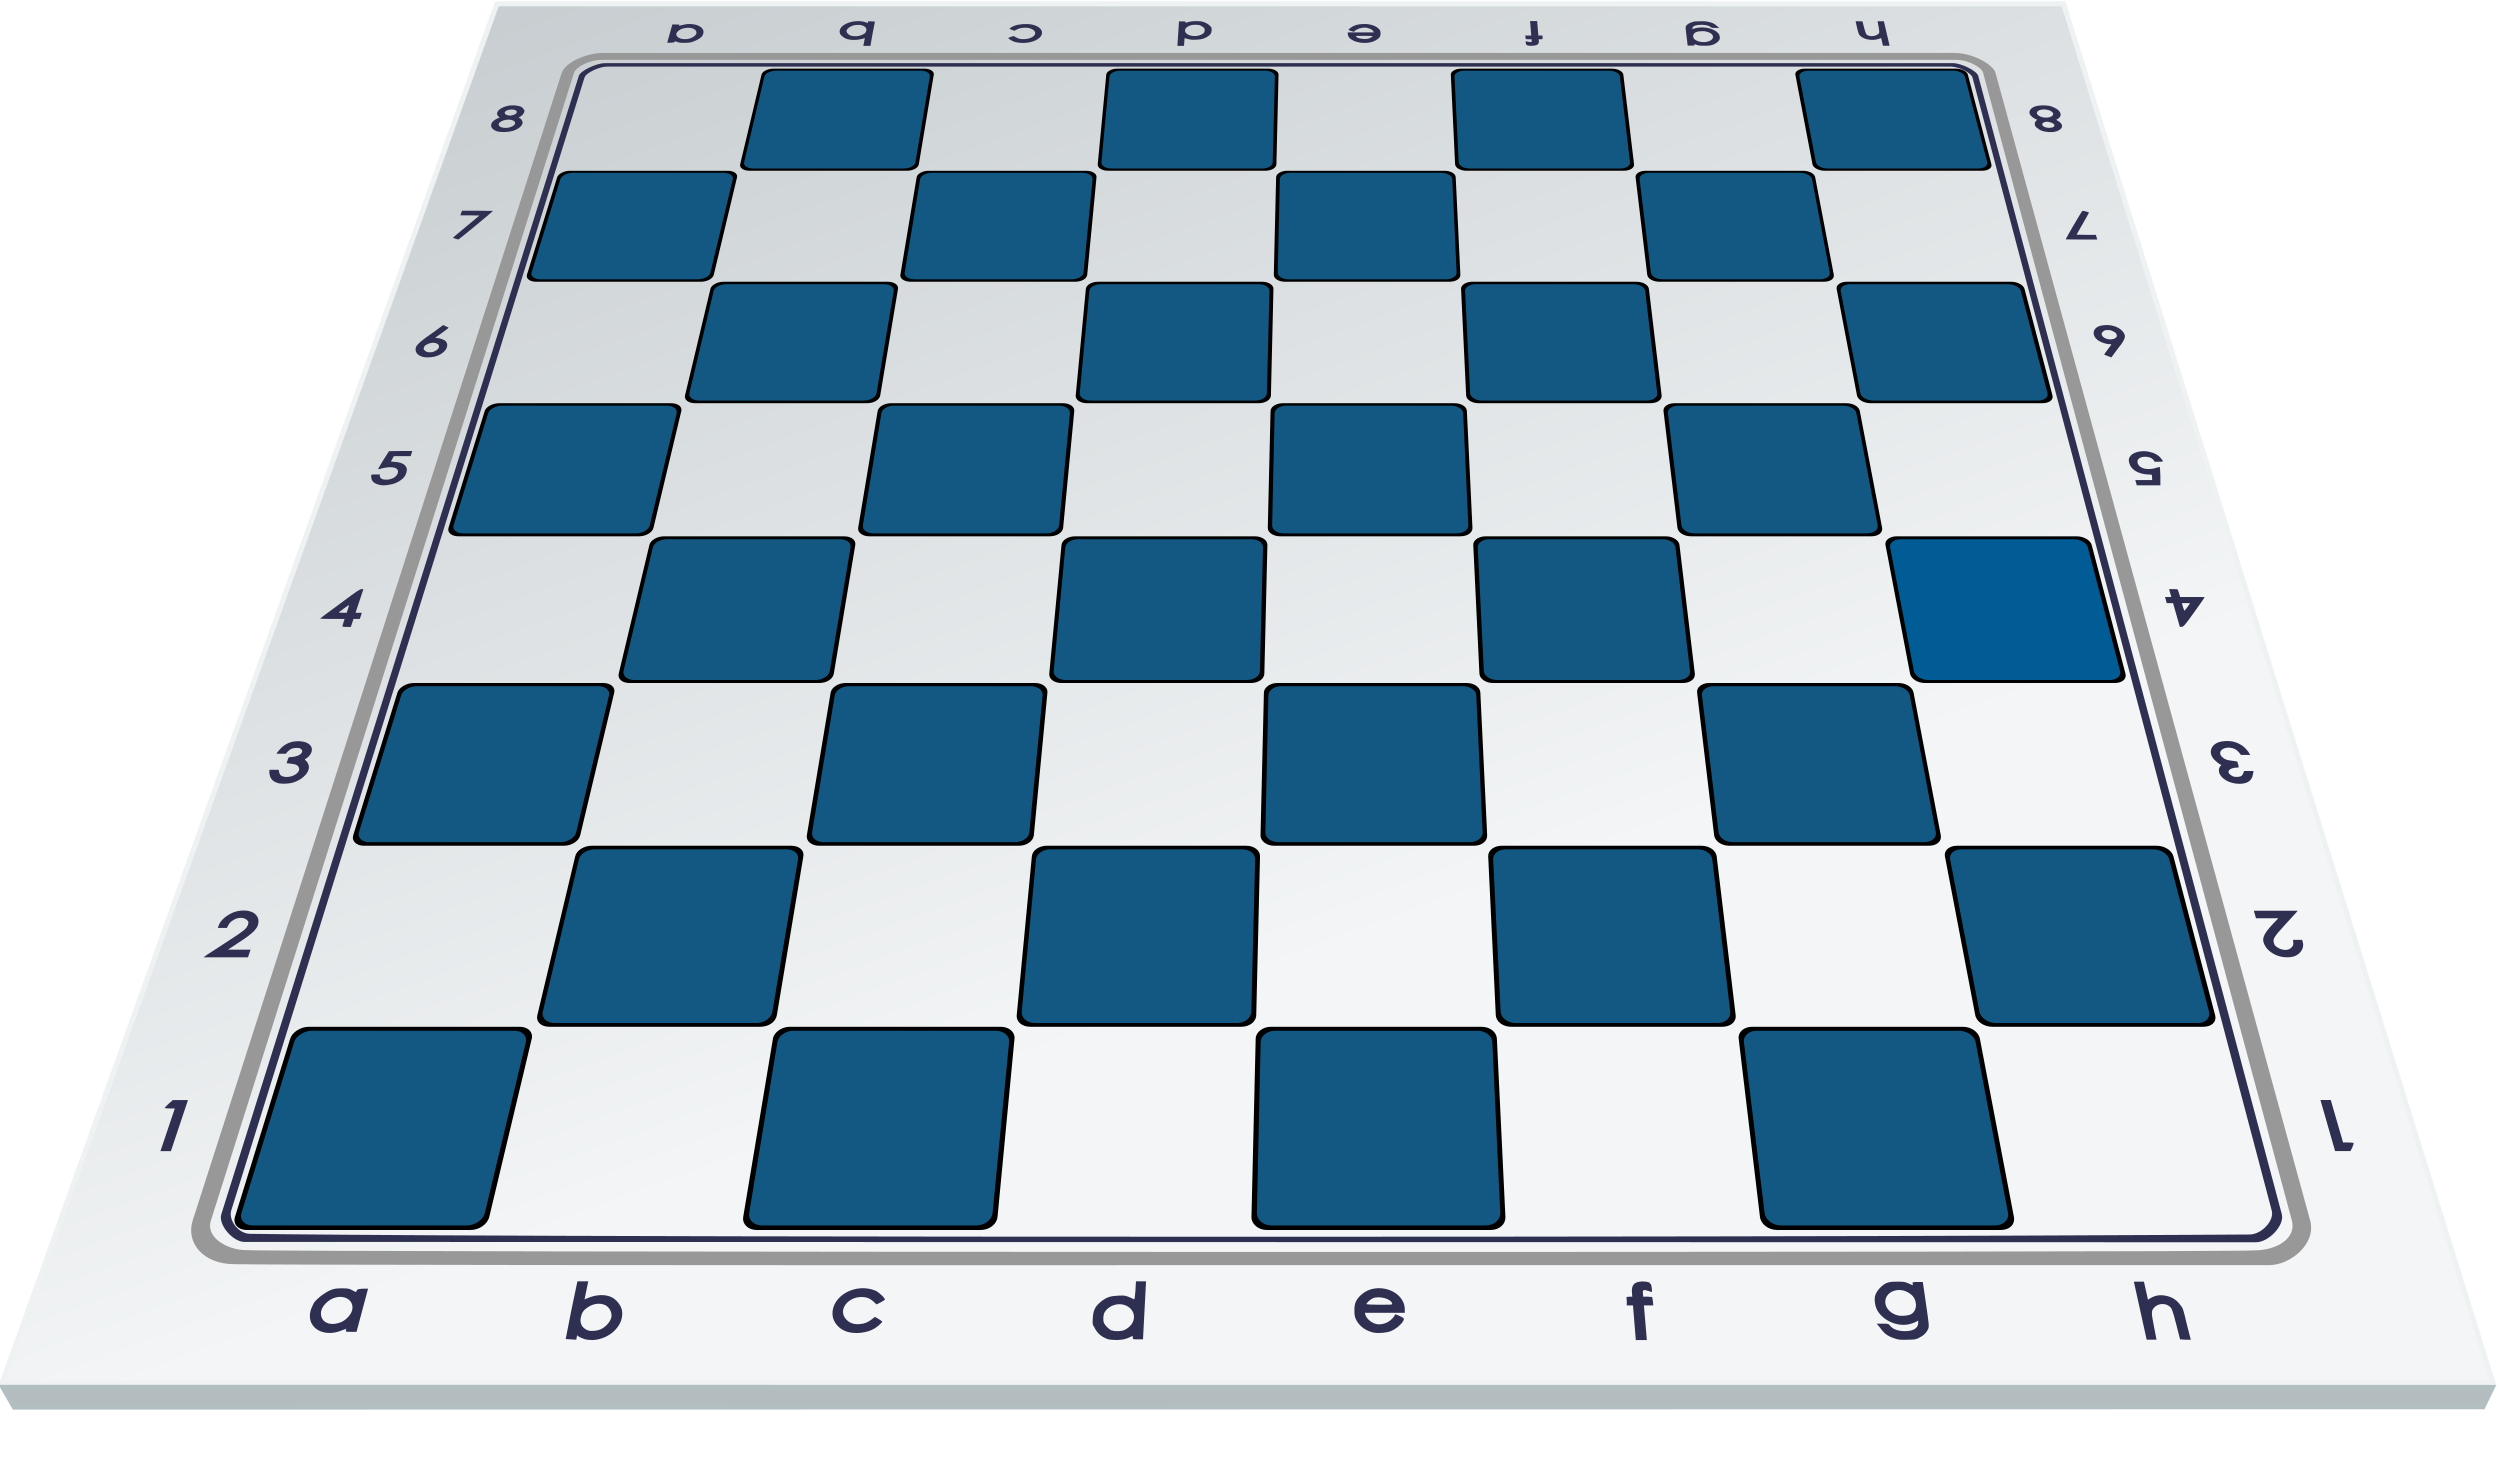 <?xml version="1.0" encoding="UTF-8"?>
<svg width="500" height="295.18" version="1.1" viewBox="0 0 132.292 78.099" xmlns="http://www.w3.org/2000/svg">
 <defs>
  <filter id="c" x="-.03" y="-.054" width="1.06" height="1.108" color-interpolation-filters="sRGB">
   <feGaussianBlur stdDeviation="6.074"/>
  </filter>
  <linearGradient id="d" x1="936" x2="856.49" y1="646.98" y2="428.35" gradientUnits="userSpaceOnUse">
   <stop stop-color="#f3f5f6" offset="0"/>
   <stop stop-color="#c7cdd0" offset="1"/>
  </linearGradient>
 </defs>
 <g transform="translate(0 -218.9)">
  <g transform="matrix(.271 0 0 .271 -102.98 303.06)">
   <path transform="matrix(.939 0 0 .929 39.728 -5.793)" d="m475.73-301.72h305.9l83.863 269.33h-486.38l96.623-269.33" fill="#424242" fill-rule="evenodd" filter="url(#c)" style="paint-order:normal"/>
   <g transform="translate(-279.09 -777.66)">
    <path d="m756.12 467.84h305.9l83.863 269.33h-486.38l96.623-269.33" fill="url(#d)" fill-rule="evenodd"/>
    <path d="m706.82 709.61c-2.246 0-5.163-3.345-4.514-5.411l69.806-222.28c0.325-1.034 3.493-2.492 5.149-2.492h263.08c1.807 0 4.778 1.544 5.031 2.492l59.276 222.28c0.568 2.129-2.508 5.475-5.054 5.475-2.546 0-389.63-0.063-392.77-0.063m391.56-1.456c2.241 0 4.831-2.642 4.303-4.642l-58.439-221.28c-0.228-0.864-2.622-2.124-4.28-2.124h-262.36c-1.458 0-4.094 1.203-4.381 2.124-0.324 1.04-68.319 219.1-68.977 221.22-0.584 1.874 1.337 4.578 3.728 4.578 1.718 0 29.506 0.569 195.17 0.569 139.87 0 193.89-0.442 195.23-0.442" fill="#2f2f51"/>
    <path d="m704.82 713.95c-6.102 0-9.493-4.212-8.095-8.562l42.948-133.56s29.085-90.452 29.085-90.452c0.662-2.06 4.763-3.932 8.161-3.932h263.86c3.398 0 7.496 2.186 7.974 3.932l24.8 90.452 36.62 133.56c1.28 4.667-3.929 8.755-7.998 8.755h-198.03c-108.9 0.064-198.61-0.064-199.33-0.193m394.36-2.686c4.803 0 8.322-2.539 7.441-5.813l-35.949-133.63-24.35-90.51c-0.324-1.203-3.132-2.514-5.087-2.514h-264.84c-2.055 0-4.834 1.339-5.206 2.514l-28.638 90.51-42.28 133.63c-1.076 3.4 3.433 5.749 6.735 5.749 3.168 0.446 388.9 0.51 392.16 0.064" fill="#989898"/>
    <path d="m770.43 500.45h30.73c1.206 0 2.016 0.561 1.845 1.279l-4.53 19.005c-0.193 0.811-1.316 1.387-2.576 1.387h-32.092c-1.205 0-2.067-0.576-1.815-1.387l5.891-19.005c0.223-0.718 1.393-1.279 2.546-1.279" fill-rule="evenodd"/>
    <path d="m770.94 500.85h29.496c1.102 0 1.912 0.562 1.747 1.25l-4.371 18.225c-0.178 0.742-1.301 1.317-2.45 1.317h-30.749c-1.149 0-1.956-0.575-1.727-1.317l5.622-18.225c0.212-0.688 1.33-1.25 2.432-1.25" fill="#135883" fill-rule="evenodd"/>
    <path d="m756.56 545.84h33.582c1.318 0 2.19 0.67 1.985 1.528l-5.432 22.79c-0.223 0.936-1.48 1.67-2.862 1.67h-35.215c-1.322 0-2.236-0.734-1.946-1.67l7.064-22.79c0.266-0.858 1.562-1.528 2.823-1.528" fill-rule="evenodd"/>
    <path d="m757.1 546.32h32.236c1.205 0 2.076 0.671 1.888 1.456l-5.251 21.891c-0.214 0.893-1.461 1.586-2.722 1.586h-33.738c-1.261 0-2.128-0.692-1.852-1.586l6.753-21.891c0.242-0.785 1.482-1.456 2.686-1.456" fill="#135883" fill-rule="evenodd"/>
    <path d="m739.87 600.47h37.015c1.453 0 2.385 0.859 2.147 1.857l-6.644 27.874c-0.274 1.148-1.687 2.049-3.218 2.049h-39.011c-1.465 0-2.45-0.901-2.094-2.049l8.64-27.874c0.309-0.998 1.776-1.857 3.165-1.857" fill-rule="evenodd"/>
    <path d="m740.44 601.1h35.537c1.328 0 2.271 0.815 2.042 1.77l-6.411 26.731c-0.263 1.096-1.663 1.945-3.06 1.945h-37.371c-1.396 0-2.331-0.849-1.993-1.945l8.246-26.731c0.294-0.954 1.684-1.77 3.012-1.77" fill="#135883" fill-rule="evenodd"/>
    <path d="m719.36 667.6h41.232c1.618 0 2.631 1.066 2.336 2.305l-8.295 34.801c-0.343 1.441-1.956 2.573-3.672 2.573h-43.725c-1.642 0-2.708-1.132-2.262-2.573l10.787-34.801c0.384-1.239 2.051-2.305 3.599-2.305" fill-rule="evenodd"/>
    <path d="m719.96 668.38h39.591c1.479 0 2.505 1.012 2.22 2.197l-8.005 33.374c-0.315 1.313-1.927 2.442-3.492 2.442h-41.881c-1.565 0-2.558-1.129-2.153-2.442l10.295-33.374c0.365-1.185 1.946-2.197 3.425-2.197" fill="#135883" fill-rule="evenodd"/>
    <path d="m810.13 480.51h29.427c1.207 0 1.972 0.545 1.866 1.177l-2.917 17.487c-0.119 0.713-1.104 1.272-2.362 1.272h-30.678c-1.206 0-2.017-0.559-1.847-1.272l4.168-17.487c0.151-0.632 1.186-1.177 2.343-1.177" fill-rule="evenodd"/>
    <path d="m810.64 480.91h28.244c1.108 0 1.877 0.517 1.775 1.121l-2.823 16.77c-0.109 0.65-1.094 1.208-2.247 1.208h-29.393c-1.153 0-1.963-0.558-1.81-1.208l3.974-16.77c0.143-0.604 1.172-1.121 2.28-1.121" fill="#135883" fill-rule="evenodd"/>
    <path d="m800.39 522.12h32.037c1.314 0 2.138 0.645 2.013 1.395l-3.471 20.804c-0.142 0.851-1.228 1.519-2.603 1.519h-33.525c-1.318 0-2.19-0.668-1.988-1.519l4.959-20.804c0.179-0.749 1.318-1.395 2.578-1.395" fill-rule="evenodd"/>
    <path d="m800.94 522.6h30.751c1.206 0 2.04 0.579 1.914 1.329l-3.358 19.951c-0.131 0.776-1.216 1.442-2.476 1.442h-32.118c-1.26 0-2.132-0.667-1.948-1.442l4.728-19.951c0.178-0.751 1.302-1.329 2.508-1.329" fill="#135883" fill-rule="evenodd"/>
    <path d="m788.76 571.83h35.155c1.442 0 2.334 0.777 2.184 1.68l-4.191 25.119c-0.18 1.079-1.382 1.845-2.898 1.845h-36.951c-1.453 0-2.407-0.766-2.15-1.845l5.987-25.119c0.215-0.903 1.482-1.68 2.864-1.68" fill-rule="evenodd"/>
    <path d="m789.35 572.4h33.747c1.323 0 2.229 0.697 2.076 1.601l-4.062 24.132c-0.159 0.942-1.368 1.752-2.756 1.752h-35.4c-1.388 0-2.332-0.81-2.109-1.752l5.718-24.132c0.214-0.904 1.462-1.601 2.786-1.601" fill="#135883" fill-rule="evenodd"/>
    <path d="m774.63 632.25h38.945c1.598 0 2.579 0.904 2.385 2.063l-5.171 30.996c-0.223 1.338-1.578 2.288-3.267 2.288h-41.162c-1.618 0-2.658-0.951-2.339-2.288l7.388-30.996c0.276-1.159 1.69-2.063 3.221-2.063" fill-rule="evenodd"/>
    <path d="m775.26 632.95h37.389c1.466 0 2.455 0.855 2.268 1.966l-5.003 29.723c-0.206 1.224-1.57 2.228-3.116 2.228h-39.429c-1.546 0-2.573-1.004-2.284-2.228l7.043-29.723c0.263-1.111 1.665-1.966 3.132-1.966" fill="#135883" fill-rule="evenodd"/>
    <path d="m840.44 500.45h30.73c1.206 0 2.097 0.561 2.028 1.279l-1.809 19.005c-0.077 0.811-1.118 1.387-2.377 1.387h-32.092c-1.205 0-2.149-0.576-2.014-1.387l3.171-19.005c0.12-0.718 1.21-1.279 2.363-1.279" fill-rule="evenodd"/>
    <path d="m841.01 500.85h29.496c1.102 0 1.993 0.562 1.926 1.25 0 0-1.762 18.225-1.762 18.225-0.072 0.742-1.112 1.317-2.261 1.317h-30.749c-1.204 0-2.039-0.575-1.916-1.317l3.013-18.225c0.114-0.688 1.099-1.25 2.253-1.25" fill="#135883" fill-rule="evenodd"/>
    <path d="m833.07 545.84h33.582c1.318 0 2.286 0.67 2.204 1.528 0 0-2.17 22.79-2.17 22.79-0.089 0.936-1.241 1.67-2.623 1.67h-35.215c-1.322 0-2.341-0.734-2.185-1.67l3.802-22.79c0.143-0.858 1.344-1.528 2.604-1.528" fill-rule="evenodd"/>
    <path d="m833.68 546.32h32.236c1.205 0 2.172 0.671 2.096 1.456l-2.117 21.891c-0.086 0.893-1.234 1.586-2.495 1.586h-33.738c-1.321 0-2.227-0.692-2.079-1.586l3.619-21.891c0.13-0.785 1.216-1.456 2.478-1.456" fill="#135883" fill-rule="evenodd"/>
    <path d="m824.19 600.47h37.015c1.453 0 2.508 0.859 2.413 1.857l-2.654 27.874c-0.109 1.148-1.393 2.049-2.925 2.049h-39.011c-1.465 0-2.579-0.901-2.388-2.049l4.65-27.874c0.166-0.998 1.51-1.857 2.899-1.857" fill-rule="evenodd"/>
    <path d="m824.85 601.1h35.537c1.328 0 2.387 0.815 2.295 1.77 0 0-2.585 26.731-2.585 26.731-0.106 1.096-1.385 1.945-2.781 1.945h-37.371c-1.463 0-2.453-0.849-2.272-1.945l4.419-26.731c0.158-0.954 1.367-1.77 2.759-1.77" fill="#135883" fill-rule="evenodd"/>
    <path d="m813.29 667.6h41.232c1.618 0 2.783 1.066 2.666 2.305l-3.313 34.801c-0.137 1.441-1.588 2.573-3.304 2.573h-43.725c-1.642 0-2.87-1.132-2.63-2.573l5.806-34.801c0.207-1.239 1.721-2.305 3.269-2.305" fill-rule="evenodd"/>
    <path d="m814.01 668.38h39.591c1.479 0 2.65 1.012 2.535 2.197 0 0-3.227 33.374-3.227 33.374-0.127 1.313-1.578 2.442-3.143 2.442h-41.881c-1.639 0-2.72-1.129-2.503-2.442l5.518-33.374c0.196-1.185 1.561-2.197 3.111-2.197" fill="#135883" fill-rule="evenodd"/>
    <path d="m877.28 480.51h29.427c1.157 0 2.05 0.545 2.035 1.177l-0.414 17.487c-0.017 0.713-0.974 1.272-2.18 1.272h-30.678c-1.206 0-2.097-0.559-2.029-1.272l1.665-17.487c0.06-0.632 1.017-1.177 2.174-1.177" fill-rule="evenodd"/>
    <path d="m877.8 480.91h28.294c1.108 0 1.95 0.517 1.935 1.121l-0.422 16.77c-0.016 0.65-0.921 1.208-2.074 1.208h-29.445c-1.1 0-1.991-0.558-1.93-1.208l1.573-16.77c0.057-0.604 1.011-1.121 2.069-1.121" fill="#135883" fill-rule="evenodd"/>
    <path d="m873.5 522.12h32.037c1.26 0 2.23 0.645 2.212 1.395l-0.493 20.804c-0.02 0.851-1.067 1.519-2.386 1.519h-33.525c-1.318 0-2.286-0.668-2.205-1.519l1.981-20.804c0.071-0.749 1.119-1.395 2.378-1.395" fill-rule="evenodd"/>
    <path d="m874.06 522.6h30.806c1.206 0 2.123 0.579 2.104 1.329l-0.503 19.951c-0.019 0.776-1.01 1.442-2.269 1.442h-32.175c-1.202 0-2.17-0.667-2.097-1.442l1.872-19.951c0.07-0.751 1.111-1.329 2.262-1.329" fill="#135883" fill-rule="evenodd"/>
    <path d="m868.99 571.83h35.155c1.382 0 2.445 0.777 2.424 1.68l-0.595 25.119c-0.025 1.079-1.181 1.845-2.634 1.845h-36.951c-1.453 0-2.517-0.766-2.414-1.845l2.391-25.119c0.086-0.903 1.242-1.68 2.624-1.68" fill-rule="evenodd"/>
    <path d="m869.6 572.4h33.807c1.323 0 2.329 0.697 2.306 1.601l-0.608 24.132c-0.024 0.942-1.117 1.752-2.505 1.752h-35.463c-1.325 0-2.385-0.81-2.297-1.752l2.264-24.132c0.085-0.904 1.233-1.601 2.496-1.601" fill="#135883" fill-rule="evenodd"/>
    <path d="m863.5 632.25h38.945c1.531 0 2.708 0.904 2.681 2.063l-0.734 30.996c-0.032 1.338-1.321 2.288-2.939 2.288h-41.162c-1.618 0-2.794-0.951-2.667-2.288l2.951-30.996c0.11-1.159 1.395-2.063 2.926-2.063" fill-rule="evenodd"/>
    <path d="m864.17 632.95h37.456c1.466 0 2.578 0.855 2.55 1.966l-0.749 29.723c-0.031 1.224-1.251 2.228-2.797 2.228h-39.5c-1.476 0-2.647-1.004-2.532-2.228l2.788-29.723c0.104-1.111 1.384-1.966 2.784-1.966" fill="#135883" fill-rule="evenodd"/>
    <path d="m910.45 500.45h30.678c1.259 0 2.177 0.561 2.211 1.279l0.909 19.005c0.039 0.811-0.865 1.387-2.179 1.387h-32.037c-1.205 0-2.232-0.576-2.212-1.387l0.45-19.005c0.017-0.718 1.027-1.279 2.18-1.279" fill-rule="evenodd"/>
    <path d="m911.07 500.85h29.496c1.102 0 2.073 0.562 2.105 1.25l0.846 18.225c0.035 0.742-0.924 1.317-2.073 1.317h-30.749c-1.204 0-2.121-0.575-2.104-1.317l0.404-18.225c0.015-0.688 0.92-1.25 2.075-1.25" fill="#135883" fill-rule="evenodd"/>
    <path d="m909.57 545.84h33.525c1.375 0 2.382 0.67 2.423 1.528l1.09 22.79c0.045 0.936-0.942 1.67-2.384 1.67h-35.155c-1.322 0-2.446-0.734-2.424-1.67l0.54-22.79c0.02-0.858 1.125-1.528 2.386-1.528" fill-rule="evenodd"/>
    <path d="m910.25 546.32h32.236c1.205 0 2.268 0.671 2.305 1.456l1.016 21.891c0.042 0.893-1.007 1.586-2.268 1.586h-33.738c-1.321 0-2.326-0.692-2.306-1.586l0.486-21.891c0.017-0.785 1.007-1.456 2.269-1.456" fill="#135883" fill-rule="evenodd"/>
    <path d="m908.52 600.47h36.951c1.516 0 2.631 0.859 2.679 1.857l1.333 27.874c0.055 1.148-1.034 2.049-2.631 2.049h-38.945c-1.464 0-2.708-0.901-2.681-2.049l0.66-27.874c0.024-0.998 1.244-1.857 2.634-1.857" fill-rule="evenodd"/>
    <path d="m909.27 601.1h35.537c1.328 0 2.504 0.815 2.548 1.77l1.241 26.731c0.051 1.096-1.107 1.945-2.503 1.945h-37.371c-1.463 0-2.575-0.849-2.55-1.945l0.593-26.731c0.021-0.954 1.114-1.77 2.505-1.77" fill="#135883" fill-rule="evenodd"/>
    <path d="m907.22 667.6h41.162c1.689 0 2.936 1.066 2.995 2.305 0 0 1.665 34.801 1.665 34.801 0.069 1.441-1.145 2.573-2.936 2.573h-43.651c-1.641 0-3.032-1.132-2.998-2.573l0.824-34.801c0.029-1.239 1.391-2.305 2.939-2.305" fill-rule="evenodd"/>
    <path d="m908.05 668.38h39.591c1.479 0 2.794 1.012 2.849 2.197l1.55 33.374c0.061 1.313-1.228 2.442-2.793 2.442h-41.881c-1.639 0-2.881-1.129-2.852-2.442l0.74-33.374c0.026-1.185 1.246-2.197 2.796-2.197" fill="#135883" fill-rule="evenodd"/>
    <path d="m944.39 480.51h29.477c1.157 0 2.127 0.545 2.203 1.177l2.089 17.487c0.085 0.713-0.792 1.272-1.998 1.272h-30.73c-1.154 0-2.177-0.559-2.211-1.272l-0.836-17.487c-0.03-0.632 0.899-1.177 2.006-1.177" fill-rule="evenodd"/>
    <path d="m945.01 480.91h28.294c1.108 0 2.024 0.517 2.096 1.121l1.978 16.77c0.077 0.65-0.748 1.208-1.901 1.208h-29.445c-1.1 0-2.071-0.558-2.103-1.208l-0.827-16.77c-0.03-0.604 0.851-1.121 1.908-1.121" fill="#135883" fill-rule="evenodd"/>
    <path d="m946.56 522.12h32.092c1.26 0 2.322 0.645 2.412 1.395l2.485 20.804c0.102 0.851-0.85 1.519-2.168 1.519h-33.582c-1.261 0-2.381-0.668-2.422-1.519l-0.995-20.804c-0.036-0.749 0.974-1.395 2.179-1.395" fill-rule="evenodd"/>
    <path d="m947.24 522.6h30.806c1.206 0 2.206 0.579 2.295 1.329l2.353 19.951c0.091 0.776-0.803 1.442-2.063 1.442h-32.175c-1.202 0-2.266-0.667-2.304-1.442l-0.984-19.951c-0.037-0.751 0.921-1.329 2.072-1.329" fill="#135883" fill-rule="evenodd"/>
    <path d="m949.15 571.83h35.215c1.382 0 2.557 0.777 2.665 1.68l3.001 25.119c0.129 1.079-0.917 1.845-2.369 1.845h-37.015c-1.39 0-2.626-0.766-2.678-1.845l-1.201-25.119c-0.043-0.903 1.061-1.68 2.383-1.68" fill-rule="evenodd"/>
    <path d="m949.91 572.4h33.807c1.323 0 2.428 0.697 2.535 1.601l2.846 24.132c0.111 0.942-0.866 1.752-2.254 1.752h-35.463c-1.325 0-2.501-0.81-2.547-1.752l-1.19-24.132c-0.045-0.904 1.004-1.601 2.267-1.601" fill="#135883" fill-rule="evenodd"/>
    <path d="m952.31 632.25h39.011c1.531 0 2.837 0.904 2.976 2.063l3.703 30.996c0.16 1.338-0.993 2.288-2.611 2.288h-41.232c-1.548 0-2.93-0.951-2.994-2.288 0 0-1.482-30.996-1.482-30.996-0.055-1.159 1.166-2.063 2.631-2.063" fill-rule="evenodd"/>
    <path d="m953.15 632.95h37.456c1.466 0 2.7 0.855 2.831 1.966l3.506 29.723c0.144 1.224-0.932 2.228-2.478 2.228h-39.5c-1.476 0-2.791-1.004-2.851-2.228l-1.466-29.723c-0.055-1.111 1.103-1.966 2.502-1.966" fill="#135883" fill-rule="evenodd"/>
    <path d="m980.46 500.45h30.678c1.258 0 2.257 0.561 2.394 1.279l3.629 19.005c0.155 0.811-0.666 1.387-1.98 1.387h-32.037c-1.26 0-2.314-0.576-2.411-1.387l-2.27-19.005c-0.086-0.718 0.791-1.279 1.997-1.279" fill-rule="evenodd"/>
    <path d="m981.14 500.85h29.443c1.155 0 2.206 0.562 2.336 1.25l3.455 18.225c0.141 0.742-0.735 1.317-1.939 1.317h-30.694c-1.204 0-2.203-0.575-2.293-1.317l-2.204-18.225c-0.083-0.688 0.741-1.25 1.896-1.25" fill="#135883" fill-rule="evenodd"/>
    <path d="m986.08 545.84h33.525c1.375 0 2.477 0.67 2.641 1.528l4.352 22.79c0.179 0.936-0.703 1.67-2.145 1.67h-35.155c-1.382 0-2.551-0.734-2.663-1.67l-2.722-22.79c-0.102-0.858 0.849-1.528 2.167-1.528" fill-rule="evenodd"/>
    <path d="m986.83 546.32h32.178c1.262 0 2.422 0.671 2.57 1.456l4.15 21.891c0.169 0.893-0.78 1.586-2.101 1.586h-33.678c-1.321 0-2.425-0.692-2.533-1.586l-2.648-21.891c-0.095-0.785 0.799-1.456 2.061-1.456" fill="#135883" fill-rule="evenodd"/>
    <path d="m992.84 600.47h36.951c1.516 0 2.754 0.859 2.944 1.857l5.323 27.874c0.219 1.148-0.741 2.049-2.338 2.049h-38.945c-1.531 0-2.837-0.901-2.974-2.049l-3.33-27.874c-0.119-0.998 0.915-1.857 2.368-1.857" fill-rule="evenodd"/>
    <path d="m993.68 601.1h35.473c1.391 0 2.684 0.815 2.865 1.77l5.068 26.731c0.208 1.096-0.828 1.945-2.291 1.945h-37.305c-1.463 0-2.696-0.849-2.829-1.945l-3.233-26.731c-0.115-0.954 0.861-1.77 2.252-1.77" fill="#135883" fill-rule="evenodd"/>
    <path d="m1001.2 667.6h41.162c1.689 0 3.088 1.066 3.325 2.305l6.646 34.801c0.275 1.441-0.777 2.573-2.568 2.573h-43.651c-1.716 0-3.194-1.132-3.367-2.573l-4.157-34.801c-0.148-1.239 0.991-2.305 2.61-2.305" fill-rule="evenodd"/>
    <path d="m1002.1 668.38h39.52c1.55 0 3.01 1.012 3.234 2.197l6.327 33.374c0.249 1.313-0.878 2.442-2.518 2.442h-41.807c-1.639 0-3.043-1.129-3.202-2.442l-4.037-33.374c-0.143-1.185 0.932-2.197 2.482-2.197" fill="#135883" fill-rule="evenodd"/>
    <path d="m1011.5 480.51h29.477c1.157 0 2.205 0.545 2.371 1.177l4.592 17.487c0.187 0.713-0.61 1.272-1.816 1.272h-30.73c-1.154 0-2.257-0.559-2.393-1.272l-3.34-17.487c-0.121-0.632 0.731-1.177 1.838-1.177" fill-rule="evenodd"/>
    <path d="m1012.2 480.91h28.294c1.057 0 2.098 0.517 2.256 1.121l4.379 16.77c0.17 0.65-0.628 1.208-1.728 1.208h-29.445c-1.1 0-2.151-0.558-2.276-1.208l-3.228-16.77c-0.116-0.604 0.691-1.121 1.748-1.121" fill="#135883" fill-rule="evenodd"/>
    <path d="m1019.7 522.12h32.092c1.26 0 2.415 0.645 2.612 1.395l5.463 20.804c0.224 0.851-0.633 1.519-1.951 1.519h-33.582c-1.261 0-2.477-0.668-2.64-1.519l-3.973-20.804c-0.143-0.749 0.774-1.395 1.979-1.395" fill-rule="evenodd"/>
    <path d="m1020.4 522.6h30.806c1.151 0 2.289 0.579 2.485 1.329l5.209 19.951c0.203 0.776-0.654 1.442-1.856 1.442h-32.175c-1.202 0-2.361-0.667-2.51-1.442l-3.84-19.951c-0.144-0.751 0.731-1.329 1.882-1.329" fill="#135883" fill-rule="evenodd"/>
    <path d="m1029.4 571.83h35.215c1.382 0 2.668 0.777 2.905 1.68l6.596 25.119c0.283 1.079-0.652 1.845-2.105 1.845h-37.014c-1.39 0-2.736-0.766-2.942-1.845l-4.797-25.119c-0.172-0.903 0.821-1.68 2.143-1.68" fill-rule="evenodd"/>
    <path d="m1030.2 572.4h33.807c1.263 0 2.528 0.697 2.764 1.601l6.301 24.132c0.246 0.942-0.678 1.752-2.004 1.752h-35.463c-1.325 0-2.617-0.81-2.798-1.752l-4.645-24.132c-0.174-0.904 0.775-1.601 2.038-1.601" fill="#015c95" fill-rule="evenodd"/>
    <path d="m1041.2 632.25h39.011c1.531 0 2.967 0.904 3.271 2.063l8.139 30.996c0.351 1.338-0.665 2.288-2.284 2.288h-41.232c-1.548 0-3.066-0.951-3.322-2.288l-5.919-30.996c-0.221-1.159 0.871-2.063 2.336-2.063" fill-rule="evenodd"/>
    <path d="m1042.1 632.95h37.456c1.4 0 2.823 0.855 3.113 1.966l7.761 29.723c0.32 1.224-0.683 2.228-2.159 2.228h-39.5c-1.476 0-2.934-1.004-3.17-2.228l-5.721-29.723c-0.214-1.111 0.821-1.966 2.221-1.966" fill="#135883" fill-rule="evenodd"/>
    <path d="m691.83 687.69s1.396-4.139 1.396-4.139h-1.009c-0.577 0-0.989-0.059-0.969-0.118 0.02-0.059 0.356-0.411 0.783-0.821l0.814-0.703h2.948s-1.654 4.949-1.654 4.949-1.678 5.022-1.678 5.022h-2.043s1.413-4.19 1.413-4.19" fill="#2f2f51"/>
    <path d="m725.95 589.44s0.055-0.348 0.2-0.781c0 0 0.232-0.693 0.232-0.693h-2.411c-1.298 0-2.396-0.043-2.381-0.086 0 0 1.755-1.337 3.882-2.882 3.528-2.641 3.829-2.811 4.211-2.853h0.367l-0.764 2.297-0.77 2.316h1.234l-0.199 0.604s-0.2 0.605-0.2 0.605h-1.236l-0.259 0.779s-0.26 0.782-0.26 0.782h-0.806c-0.434 0-0.791-0.043-0.839-0.087m1.112-3.499c0.144-0.429 0.183-0.729 0.107-0.686-0.152 0.086-1.713 1.245-1.88 1.374-0.091 0.086 0.08 0.129 0.697 0.129h0.802s0.274-0.817 0.274-0.817" fill="#2f2f51"/>
    <path d="m699.48 653.56c0.436-0.268 2.04-1.338 3.62-2.352 3.766-2.44 4.145-2.757 4.409-3.548 0.158-0.474 0.125-0.579-0.128-0.841-0.538-0.63-1.882-0.682-2.794 0-0.516 0.315-0.62 0.42-0.971 1.052 0 0-0.212 0.422-0.212 0.422h-1.776s0.163-0.475 0.163-0.475c0.343-0.999 1.5-1.996 2.92-2.571 1.025-0.418 2.537-0.47 3.433-0.105 0.796 0.261 1.369 0.994 1.416 1.676 0.076 1.421-0.699 2.319-4.182 4.549l-1.768 1.174h4.4s-0.248 0.749-0.248 0.749-0.248 0.751-0.248 0.751h-8.683l0.648-0.483" fill="#2f2f51"/>
    <path d="m713.52 620.06c-0.897-0.241-1.418-0.626-1.693-1.346-0.08-0.336-0.193-0.767-0.127-0.958 0 0-0.015-0.335-0.015-0.335h1.819l0.097 0.478c0.13 0.575 0.439 0.815 1.188 0.91 1.45 0.144 3.023-0.863 2.676-1.771-0.165-0.477-0.539-0.715-1.545-0.81 0 0-0.876-0.095-0.876-0.095s0.209-0.618 0.209-0.618c0.193-0.569 0.193-0.569 0.516-0.569 1.634-0.047 2.808-0.852 2.141-1.56-0.259-0.189-0.373-0.236-0.889-0.236-0.774 0-1.145 0.141-1.708 0.66 0 0-0.419 0.472-0.419 0.472h-1.81l0.162-0.284c0.113-0.142 0.436-0.519 0.743-0.849 0.87-0.847 1.996-1.316 3.348-1.316 1.867 0 2.987 0.892 2.565 2.165-0.157 0.473-0.669 1.041-1.136 1.278-0.242 0.142-0.177 0.142 0.068 0.38 0.163 0.095 0.376 0.428 0.476 0.713 0.499 1.24-0.902 2.918-3.002 3.544-0.864 0.241-2.055 0.289-2.789 0.145" fill="#2f2f51"/>
    <path d="m733.22 561.79c-1.041-0.236-1.587-0.708-1.626-1.454-0.092-0.587-0.092-0.587 0.848-0.587h0.823l-2e-3 0.352c0.076 0.47 0.585 0.706 1.364 0.667 1.015-0.039 1.892-0.549 2.127-1.254 0.365-1.092-1.029-1.481-3.149-0.936-0.275 0.117-0.581 0.156-0.64 0.156-0.117 0 0.285-0.662 0.948-1.748 0.621-0.966 1.13-1.775 1.13-1.775s1.063-0.038 2.287-0.038h2.274l-0.166 0.5s-0.166 0.501-0.166 0.501h-3.271s-0.286 0.502-0.286 0.502c-0.15 0.271-0.287 0.503-0.3 0.542 0 0 0.338 0.039 0.735 0.077 1.789 0.077 2.69 0.893 2.29 2.101-0.22 0.665-0.455 1.018-1.069 1.449-0.556 0.432-1.382 0.787-2.248 0.905-0.879 0.158-1.293 0.158-1.902 0.039" fill="#2f2f51"/>
    <path d="m741.8 536.82c-1.266-0.251-1.816-1.111-1.454-2.003 0.307-0.57 0.962-1.173 3.373-2.836l1.923-1.406 0.53 0.246c0.287 0.14 0.531 0.246 0.519 0.281 0.056 0-0.543 0.457-1.278 0.986-0.724 0.494-1.327 0.954-1.338 0.989 0 0 0.156 0.035 0.38 0.035 0.503 0 1.348 0.319 1.646 0.603 0.948 1.031-0.327 2.675-2.373 3.07-0.656 0.108-1.457 0.144-1.928 0.036m2.256-1.182c0.93-0.429 1.024-1.213 0.222-1.497-0.489-0.213-1.253-0.107-1.81 0.213-0.409 0.214-0.489 0.285-0.598 0.605-0.109 0.321-0.077 0.393 0.231 0.643 0.309 0.25 0.409 0.286 0.915 0.286s0.631-0.036 1.04-0.25" fill="#2f2f51"/>
    <path d="m748.01 513.71c-0.247-0.066-0.482-0.164-0.482-0.164-0.054 0 1.154-1.015 2.574-2.188l2.605-2.169-1.857-0.032h-1.868l0.155-0.451 0.154-0.45h3.037c1.652 0 3.026 0.032 3.026 0.032-0.043 0.129-6.645 5.586-6.753 5.586-0.054 0-0.301-0.066-0.59-0.164" fill="#2f2f51"/>
    <path d="m756.7 492.85c-0.547-0.06-0.733-0.121-1.157-0.392-0.928-0.601-0.701-1.56 0.593-2.188l0.543-0.239-0.206-0.149c-0.801-0.654-0.046-1.662 1.628-2.076 0.948-0.236 2.093-0.148 2.802 0.177 0.175 0.089 0.362 0.296 0.456 0.473 0.177 0.237 0.189 0.356 0.03 0.682-0.15 0.297-0.241 0.416-0.576 0.654l-0.448 0.268 0.217 0.119c0.351 0.179 0.572 0.597 0.556 0.956-0.115 0.66-1.066 1.351-2.178 1.592-0.618 0.151-1.671 0.211-2.26 0.121m2.006-0.903c0.802-0.24 1.168-0.72 0.876-1.079-0.332-0.388-1.166-0.508-2.007-0.299-0.852 0.239-1.314 0.688-1.034 1.078 0.218 0.42 1.353 0.571 2.165 0.3m0.423-2.332c0.778-0.178 1.132-0.624 0.678-0.95-0.33-0.237-1.199-0.237-1.74 0-0.613 0.296-0.559 0.742 0.139 0.95 0.38 0.089 0.483 0.089 0.923 0" fill="#2f2f51"/>
    <path d="m1115.4 686.02l1.208 4.17h1.019c0.582 0 1.036 0.06 1.054 0.12 0.018 0.06-0.096 0.42-0.264 0.84 0 0-0.373 0.722-0.373 0.722h-2.992l-1.44-5.022s-1.419-4.949-1.419-4.949h2.013l1.194 4.119" fill="#2f2f51"/>
    <path d="m1084.3 582.19c0.012 0.042 0.171 0.382 0.281 0.764l0.208 0.723h2.393c1.289 0 2.393 0 2.406 0.043 0.013 0.043-0.899 1.324-2.035 2.912-1.895 2.638-2.081 2.855-2.453 2.855 0 0-0.36 0.043-0.36 0.043l-0.667-2.338-0.661-2.32h-1.23l-0.169-0.598-0.169-0.597h1.227s-0.218-0.766-0.218-0.766-0.218-0.764-0.218-0.764h0.795c0.428 0 0.796 0 0.869 0.042m1.057 3.454c0.136 0.472 0.284 0.773 0.321 0.687 0.098-0.086 0.945-1.201 1.019-1.373 0.036-0.086-0.148-0.086-0.763-0.086h-0.799l0.222 0.771" fill="#2f2f51"/>
    <path d="m1107.4 645.36c-0.263 0.262-1.179 1.31-2.114 2.309-2.236 2.432-2.404 2.803-2.191 3.548 0.137 0.48 0.237 0.586 0.656 0.853 0.956 0.695 2.332 0.695 2.817 0 0.319-0.32 0.356-0.427 0.306-1.066l-0.04-0.372h1.782l0.126 0.425c0.299 1.013-0.227 2.029-1.293 2.619-0.77 0.43-2.271 0.483-3.413 0.107-0.972-0.268-2.011-1.018-2.483-1.713-0.956-1.438-0.732-2.341 1.367-4.559l1.044-1.103h-4.358l-0.208-0.733s-0.207-0.732-0.207-0.732h8.559s-0.352 0.418-0.352 0.418" fill="#2f2f51"/>
    <path d="m1095 611.88c1.034 0.235 1.789 0.61 2.513 1.316 0.291 0.33 0.675 0.755 0.731 0.944l0.241 0.378h-1.811s-0.411-0.52-0.411-0.52c-0.488-0.566-0.945-0.802-1.746-0.896-1.525-0.141-2.454 0.896-1.55 1.795 0.46 0.474 0.968 0.664 2.032 0.759l0.949 0.143 0.166 0.571c0.167 0.572 0.18 0.62-0.144 0.62-1.623 0-2.286 0.86-1.183 1.53 0.395 0.24 0.539 0.288 1.06 0.288 0.782 0 1.051-0.192 1.288-0.719 0 0 0.134-0.431 0.134-0.431h1.82l0.01 0.239c-0.023 0.144-0.105 0.527-0.201 0.863-0.318 0.913-1.155 1.395-2.526 1.395-1.893 0-3.603-0.963-3.958-2.209-0.15-0.526 0.012-1.099 0.334-1.337 0.167-0.095 0.089-0.143-0.29-0.333-0.235-0.143-0.654-0.476-0.93-0.761-1.255-1.232-0.883-2.882 0.811-3.493 0.705-0.235 1.851-0.281 2.664-0.141" fill="#2f2f51"/>
    <path d="m1078.6 555.29c1.176 0.231 2.013 0.694 2.51 1.389 0.464 0.581 0.464 0.581-0.472 0.581h-0.819s-0.208-0.31-0.208-0.31c-0.37-0.464-1.022-0.696-1.77-0.657-0.982 0.039-1.539 0.541-1.339 1.239 0.312 1.089 1.951 1.478 3.717 0.894 0.212-0.078 0.482-0.156 0.541-0.156 0.117 0 0.136 0.662 0.175 1.795-0.01 0.981-0.012 1.768-9e-4 1.807h-4.604s-0.145-0.512-0.145-0.512l-0.145-0.511h3.299s-0.03-0.51-0.03-0.51c-0.01-0.235-0.03-0.509-0.03-0.509-0.011-0.039-0.376-0.078-0.787-0.078-1.845-0.078-3.265-0.937-3.607-2.143-0.187-0.659-0.169-1.007 0.178-1.432 0.288-0.424 0.9-0.733 1.672-0.886 0.783-0.115 1.191-0.115 1.866 0" fill="#2f2f51"/>
    <path d="m1071.3 530.64c1.408 0.246 2.483 1.054 2.699 1.972 0.055 0.566-0.215 1.169-1.576 2.842l-1.048 1.433-0.692-0.251c-0.379-0.143-0.691-0.251-0.702-0.287-0.056 0 0.261-0.466 0.669-1.002 0.407-0.535 0.733-0.962 0.722-0.998-0.01-0.036-0.178-0.036-0.403-0.036-0.505 0-1.549-0.32-2.033-0.639-1.569-0.992-1.313-2.648 0.481-2.999 0.582-0.105 1.351-0.14 1.883-0.035m-1.503 1.16c-0.66 0.423-0.27 1.201 0.707 1.484 0.611 0.177 1.318 0.106 1.673-0.212 0.274-0.212 0.309-0.283 0.216-0.601-0.103-0.353-0.169-0.388-0.632-0.635-0.462-0.247-0.584-0.282-1.086-0.282-0.502 0-0.604 0.035-0.877 0.246" fill="#2f2f51"/>
    <path d="m1066.4 508.39c0.295 0.096 0.59 0.193 0.59 0.193 0.053 0-0.506 0.999-1.18 2.164l-1.244 2.183s1.892 0.033 1.892 0.033h1.882s0.136 0.459 0.136 0.459l0.136 0.459h-3.071c-1.67 0-3.08-0.033-3.08-0.033-0.037-0.131 3.157-5.586 3.264-5.586 0.053 0 0.339 0.064 0.677 0.128" fill="#2f2f51"/>
    <path d="m1058.8 487.72c0.579 0.059 0.801 0.118 1.39 0.384 1.3 0.592 1.685 1.542 0.792 2.168l-0.392 0.239 0.31 0.179c1.223 0.658 1.104 1.649-0.32 2.071-0.807 0.241-2.013 0.181-2.942-0.181-0.232-0.09-0.55-0.301-0.756-0.481-0.326-0.24-0.403-0.33-0.446-0.66-0.042-0.33-0.025-0.449 0.173-0.659 0 0 0.274-0.299 0.274-0.299l-0.291-0.119c-0.462-0.179-0.94-0.596-1.143-0.953-0.287-0.653 0.244-1.304 1.19-1.57 0.519-0.148 1.524-0.207 2.162-0.118m-1.43 0.887c-0.648 0.237-0.717 0.712-0.205 1.069 0.573 0.387 1.48 0.506 2.19 0.298 0.7-0.238 0.877-0.684 0.354-1.07-0.48-0.415-1.699-0.563-2.338-0.296m1.029 2.322c-0.668 0.18-0.737 0.659-0.084 0.959 0.482 0.24 1.358 0.24 1.752 0 0.427-0.3 0.09-0.75-0.734-0.929-0.446-0.12-0.549-0.12-0.934-0.03" fill="#2f2f51"/>
    <path d="m722.53 727.3c-2.191-0.4-3.375-2.193-2.78-4.307 0.13-0.461 0.467-1.118 0.654-1.512 0.619-0.852 2.07-1.962 3.277-2.484 0.755-0.26 1-0.326 2.214-0.326 1.213 0 1.423 0.065 2.018 0.391 0.326 0.195 0.671 0.326 0.671 0.326 0.076 0 0.111-0.13 0.146-0.261 0.146-0.261 0.24-0.326 1.243-0.391h0.986l-1.119 4.19-1.132 4.24h-1.075c-0.998 0-1.075 0-0.985-0.333l0.072-0.266-0.934 0.333c-1.125 0.466-2.313 0.6-3.256 0.4m3.247-2.061c0.873-0.397 1.829-1.389 2.061-2.247 0.461-1.708-1.085-3.017-3.111-2.56-1.535 0.327-2.944 1.836-2.969 3.021-0.074 1.918 1.851 2.714 4.019 1.785" fill="#2f2f51"/>
    <path d="m773.17 728.57c-0.357-0.134-0.854-0.334-1.057-0.468l-0.329-0.267-0.083 0.401-0.097 0.468-1.063-0.067-0.986-0.067s1.106-5.642 1.106-5.642l1.178-5.619h2.119l-0.363 1.754-0.364 1.763 0.993-0.393c1.399-0.523 2.931-0.588 4.056-0.131 1.062 0.392 2.035 1.638 2.235 2.559 0.592 2.843-2.195 5.708-5.619 5.909-0.769 0-1.294-0.067-1.728-0.201m3.143-1.868c1-0.399 1.99-1.528 2.161-2.388 0.17-0.858-0.37-1.978-1.206-2.372-1.05-0.459-2.295-0.328-3.447 0.46-0.795 0.526-1.133 1.054-1.324 1.978-0.26 1.259 0.377 2.255 1.69 2.588 0.524 0.067 1.534 0 2.125-0.266" fill="#2f2f51"/>
    <path d="m824.57 727.17c-1.625-0.466-2.814-1.861-2.92-3.317-0.253-3.678 4.509-6.348 8.392-4.722 0.718 0.326 1.939 1.502 1.83 1.764-0.084 0.066-0.421 0.328-0.826 0.524l-0.811 0.394-0.611-0.59c-0.55-0.458-0.905-0.655-1.497-0.786-3.19-0.588-5.731 2.428-3.707 4.409 0.677 0.663 1.561 0.928 2.651 0.795 0.851-0.066 1.497-0.332 2.262-0.928l0.594-0.463 0.715 0.397c0.349 0.265 0.707 0.464 0.707 0.464 0.137 0.133-0.813 0.995-1.476 1.394-1.414 0.866-3.675 1.133-5.303 0.666" fill="#2f2f51"/>
    <path d="m875.51 728.63c-1.355-0.468-2.156-1.136-2.764-2.401-0.352-0.465-0.335-0.73-0.26-1.856 0.097-1.452 0.449-2.175 1.576-3.094 1.043-0.851 1.82-1.113 3.344-1.178 1.372-0.065 1.448-0.065 3.152 0.719 0.076 0 0.195-0.785 0.246-1.698l0.1-1.82h1.968s-0.295 5.619-0.295 5.619-0.299 5.709-0.299 5.709h-1c-1 0-1 0-0.981-0.334 7e-3 -0.134-0.058-0.334-0.058-0.334s-0.472 0.2-0.868 0.401c-0.707 0.268-1.096 0.334-2.099 0.401-0.769 0-1.457-0.067-1.761-0.134m3.103-1.802c1.104-0.532 1.841-1.395 1.9-2.455 0.102-1.847-2.033-3.16-4.06-2.373-0.778 0.263-1.425 0.855-1.688 1.382-0.258 0.462-0.326 1.52-0.126 1.984 0.124 0.464 0.99 1.329 1.514 1.528 0.678 0.2 1.83 0.2 2.459-0.067" fill="#2f2f51"/>
    <path d="m927.26 727.3c-1.461-0.333-2.618-1.132-3.314-2.392-0.309-0.596-0.387-0.926-0.392-1.915-7e-3 -1.381 0.293-2.102 1.352-3.082 2.933-2.667 8.417-0.848 8.486 2.819l0.014 0.725h-7.788l0.08 0.396c0.314 0.926 1.547 1.854 2.619 1.854 1.226 0 2.289-0.597 2.963-1.523 0 0 0.298-0.462 0.298-0.462l0.616 0.264c1.156 0.529 1.156 0.529 0.861 1.125-0.446 0.73-1.505 1.594-2.42 1.927-0.839 0.333-2.527 0.467-3.373 0.267m3.675-5.557c-0.015-0.983-2.534-1.702-3.82-1.114-0.454 0.196-1.209 0.917-1.207 1.114 5.5e-4 0.066 1.068 0.131 2.515 0.131 1.981 0 2.514 0 2.512-0.131" fill="#2f2f51"/>
    <path d="m978.23 725.37l-0.275-3.366h-1.219l0.013-0.787s-0.068-0.851-0.068-0.851 0.603-0.065 0.603-0.065h0.532l-0.064-0.784c-0.112-1.367 0.365-2.016 1.566-2.146 0.746-0.13 1.898 0.065 1.915 0.259 0.011 0.13 0.093 0.195 0.168 0.195 0.076 0 0.18 0.325 0.22 0.78 0.04 0.456 0.068 0.782-8e-3 0.782 0 0-0.309-0.065-0.624-0.196-1.014-0.326-1.161-0.261-1.1 0.456 0 0 0.055 0.653 0.055 0.653h0.912l0.842 0.065 0.15 0.851 0.069 0.787h-1.829s0.285 3.366 0.285 3.366l0.288 3.398h-2.154s-0.278-3.398-0.278-3.398" fill="#2f2f51"/>
    <path d="m1029.2 728.5c-1.531-0.468-2.139-0.935-3.105-2.267l-0.558-0.664h1.149c1.149 0 1.149 0 1.525 0.465 0.561 0.665 1.609 0.998 2.837 0.998 1.611 0 2.524-0.533 2.596-1.529l-0.01-0.53-0.351 0.199c-0.209 0.133-0.713 0.332-1.228 0.464-2.206 0.598-4.971-0.464-6.261-2.447-0.585-0.856-0.818-2.43-0.488-3.28 0.329-0.848 1.178-1.759 2.018-2.213 0.642-0.259 0.935-0.324 2.146-0.324 1.287 0 1.514 0 2.247 0.324 0.485 0.195 0.82 0.39 0.895 0.39 0 0-0.021-0.13-0.052-0.325-0.052-0.324 0.024-0.324 1.008-0.324h0.984l0.613 4.24c0.62 4.291 0.631 4.358 0.421 4.956-0.408 0.799-0.871 1.267-1.729 1.667-0.562 0.334-0.859 0.401-2.321 0.401-1.22 0.067-1.769 0-2.338-0.201m2.947-4.718c0.712-0.33 1.12-1.121 1.06-1.975-0.07-0.918-0.403-1.572-1.17-2.095-2.066-1.563-5.072-0.391-4.802 1.898 0.169 1.117 1.149 2.04 2.498 2.37 0.555 0.132 1.768 0.066 2.414-0.198" fill="#2f2f51"/>
    <path d="m1077 722.99s-1.241-5.62-1.241-5.62h1.968l0.392 1.755 0.394 1.764 0.535-0.327c0.946-0.523 1.829-0.654 2.861-0.458 1.185 0.196 2.157 0.785 2.827 1.703 0.625 0.723 0.64 0.789 1.348 3.828l0.79 3.066h-1.077l-1.015-0.067-0.766-2.999c-0.669-2.579-0.851-3.039-1.14-3.303-0.79-0.788-2.16-0.788-2.988-0.066-0.753 0.724-0.785 0.921-0.21 3.833l0.504 2.601h-1.923s-1.261-5.71-1.261-5.71" fill="#2f2f51"/>
    <path d="m794.34 471.83c1.437 0.166 2.324 0.912 2.087 1.8-0.052 0.195-0.176 0.473-0.32 0.64-0.345 0.363-1.218 0.838-1.975 1.062-0.478 0.112-0.635 0.14-1.431 0.14-0.796 0-0.938-0.028-1.347-0.168-0.225-0.084-0.459-0.14-0.459-0.14s-0.065 0.056-0.081 0.112c-0.081 0.112-0.138 0.14-0.743 0.168h-0.697l0.502-1.786 0.498-1.772h0.691c0.642 0 0.691 0 0.653 0.138l-0.031 0.11 0.631-0.138c0.695-0.193 1.401-0.248 2.021-0.166m-1.965 0.857c-0.541 0.166-1.102 0.582-1.202 0.943-0.202 0.724 0.886 1.282 2.182 1.087 0.982-0.14 1.8-0.781 1.737-1.281-0.08-0.804-1.374-1.136-2.716-0.749" fill="#2f2f51"/>
    <path d="m827.62 471.31c0.236 0.055 0.515 0.138 0.652 0.193l0.274 0.11 0.033-0.165 0.038-0.193 0.636 0.028 0.685 0.028-0.46 2.351-0.42 2.403h-1.395s0.15-0.757 0.15-0.757 0.15-0.755 0.15-0.755l-0.629 0.167c-0.89 0.224-1.889 0.251-2.694 0.056-0.661-0.168-1.345-0.697-1.512-1.087-0.492-1.192 1.139-2.378 3.375-2.461 0.493 0 0.833 0.028 1.117 0.083m-1.933 0.772c-0.627 0.166-1.218 0.636-1.293 0.996-0.075 0.361 0.324 0.833 0.885 1 0.655 0.195 1.51 0.139 2.222-0.195 0.491-0.222 0.683-0.445 0.76-0.833 0.104-0.526-0.357-0.941-1.218-1.079-0.34-0.028-0.988 0-1.356 0.11" fill="#2f2f51"/>
    <path d="m860.54 471.89c1.062 0.193 1.879 0.774 2.001 1.383 0.303 1.559-2.727 2.708-5.323 2.007-0.478-0.14-1.304-0.643-1.239-0.755 4e-3 -0.028 0.267-0.139 0.527-0.223l0.519-0.167 0.413 0.251c0.371 0.195 0.558 0.279 0.948 0.335 2.154 0.251 3.706-1.031 2.325-1.863-0.459-0.277-1.038-0.387-1.737-0.332-0.597 0.028-0.958 0.138-1.437 0.388l-0.373 0.194-0.472-0.166c-0.232-0.111-0.468-0.194-0.468-0.194-0.091-0.055 0.453-0.415 0.871-0.581 0.938-0.359 2.334-0.469 3.445-0.276" fill="#2f2f51"/>
    <path d="m893.65 471.28c0.828 0.193 1.355 0.468 1.821 0.993 0.188 0.193 0.231 0.304 0.206 0.775-0.032 0.611-0.296 0.917-0.962 1.307-0.666 0.363-1.169 0.474-2.164 0.502-0.896 0.028-0.996 0.028-2.117-0.307-0.05 0-0.071 0.335-0.096 0.727l-0.05 0.785h-1.296l0.16-2.403 0.158-2.378h0.641c0.592 0 0.641 0 0.632 0.138-4e-3 0.055-9e-3 0.138 0.041 0.138 0 0 0.252-0.083 0.553-0.165 0.451-0.11 0.699-0.138 1.342-0.165 0.493 0 0.935 0.028 1.131 0.055m-2.018 0.744c-0.705 0.221-1.124 0.58-1.152 1.024-0.05 0.778 1.355 1.335 2.665 1 0.453-0.111 0.913-0.362 1.074-0.584 0.11-0.194 0.134-0.638 0.046-0.832-0.138-0.194-0.661-0.553-1.002-0.636-0.44-0.083-1.18-0.083-1.632 0.028" fill="#2f2f51"/>
    <path d="m926.26 471.83c0.94 0.138 1.687 0.469 2.141 0.995 0.203 0.249 0.255 0.388 0.263 0.805 0.011 0.584-0.182 0.891-0.87 1.31-1.874 1.149-5.515 0.364-5.523-1.199l-2e-3 -0.306h5.103l-0.102-0.167c-0.155-0.388-1.001-0.776-1.693-0.776-0.742 0-1.481 0.249-1.923 0.637l-0.197 0.194-0.347-0.111c-0.744-0.222-0.793-0.222-0.547-0.471 0.295-0.304 0.935-0.664 1.526-0.802 0.542-0.138 1.677-0.193 2.171-0.11m-2.399 2.328c4e-3 0.418 1.646 0.725 2.488 0.474 0.297-0.084 0.789-0.39 0.787-0.474-4.3e-4 -0.028-0.695-0.056-1.638-0.056-1.24 0-1.637 0-1.637 0.056" fill="#2f2f51"/>
    <path d="m959.36 472.63l0.121 1.416h0.794s0.029 0.334 0.029 0.334-0.018 0.363-0.018 0.363l-0.345 0.028h-0.398s0.029 0.335 0.029 0.335c0.05 0.588-0.274 0.869-1.067 0.925-0.494 0.056-1.248-0.028-1.255-0.112-5e-3 -0.056-0.057-0.084-0.106-0.084-0.05 0-0.111-0.14-0.127-0.336-0.016-0.196-0.027-0.336 0.023-0.336 0 0 0.201 0.028 0.405 0.084 0.658 0.14 0.755 0.112 0.73-0.196l-0.023-0.279h-0.547l-0.598-0.028s-0.029-0.363-0.029-0.363l-0.076-0.334h1.191s-0.117-1.416-0.117-1.416l-0.116-1.407h1.381l0.12 1.407" fill="#2f2f51"/>
    <path d="m992.53 471.34c0.968 0.193 1.344 0.386 1.927 0.938l0.341 0.276h-0.742c-0.742 0-0.742 0-0.97-0.194-0.34-0.276-1.004-0.414-1.794-0.414-1.037 0-1.646 0.221-1.731 0.635l-0.016 0.221 0.235-0.083c0.14-0.055 0.474-0.138 0.811-0.194 1.444-0.249 3.196 0.194 3.973 1.026 0.356 0.361 0.464 1.03 0.225 1.393-0.19 0.364-0.824 0.756-1.39 0.952-0.431 0.112-0.625 0.14-1.423 0.14-0.847 0-0.996 0-1.466-0.14-0.262-0.084-0.523-0.168-0.573-0.168 0 0 8e-3 0.056 0.021 0.14 0.021 0.14-0.029 0.14-0.676 0.14h-0.648l-0.219-1.818c-0.218-1.804-0.222-1.831-0.061-2.08 0.296-0.331 0.613-0.524 1.18-0.689 0.374-0.138 0.616-0.165 1.504-0.165 0.785-0.028 1.134 0 1.492 0.083m-2.067 1.962c-0.474 0.139-0.771 0.472-0.766 0.834 9e-3 0.39 0.2 0.669 0.682 0.893 1.297 0.672 3.308 0.168 3.202-0.809-0.075-0.473-0.682-0.862-1.546-1.001-0.355-0.056-1.143-0.028-1.572 0.083" fill="#2f2f51"/>
    <path d="m1027.5 473.63l0.559 2.403h-1.295l-0.174-0.757s-0.174-0.755-0.174-0.755l-0.365 0.14c-0.645 0.223-1.228 0.279-1.893 0.196-0.764-0.084-1.367-0.335-1.801-0.725-0.316-0.306-0.322-0.334-0.653-1.61l-0.28-1.269h0.641l0.697 0.028 0.327 1.241c0.291 1.081 0.385 1.276 0.558 1.387 0.422 0.334 1.365 0.334 1.891 0.028 0.574-0.306 0.605-0.389 0.374-1.609l-0.198-1.075h1.233l0.553 2.378" fill="#2f2f51"/>
   </g>
   <g transform="translate(-165.01 -446.95)">
    <path d="m545.42 406.46 96.623-269.33h305.9l83.863 269.33z" fill="none" stroke="#eff2f3" stroke-width="1px"/>
    <path d="m545.6 407.31 2.222 3.826 482.01-0.074 1.809-3.741z" fill="#b4bcbf" stroke="#b1bec2" stroke-width="1.018px"/>
   </g>
  </g>
 </g>
</svg>
